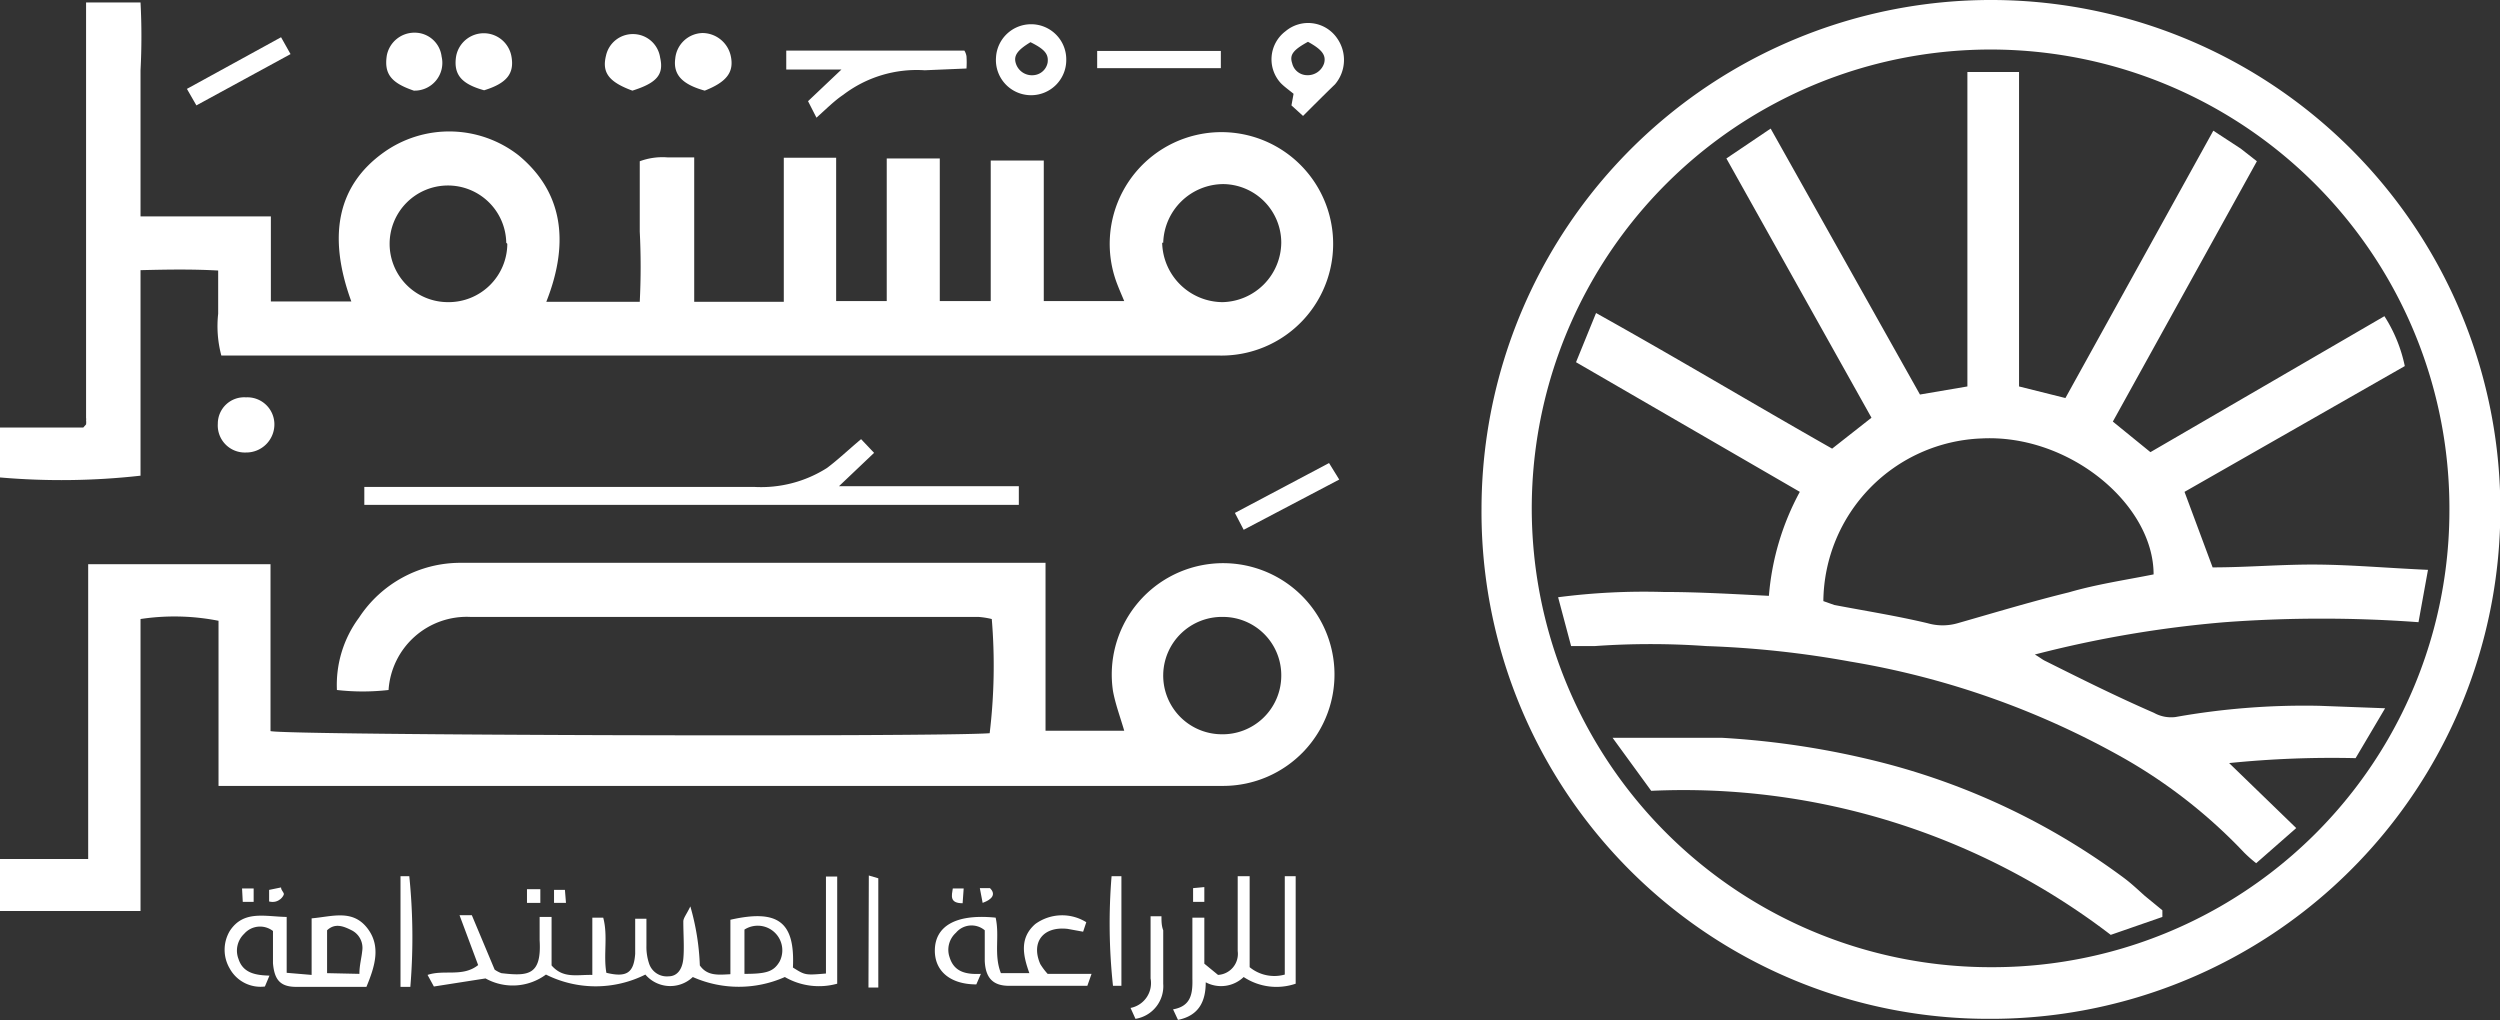 <svg viewBox="0 0 71.16 29.04" xmlns="http://www.w3.org/2000/svg"><rect x="0" y="0" width="71.16" height="29.04" fill="#333333" stroke="none"/><g fill="#ffffff"><path d="m4 7.69v5.85a20.22 20.22 0 0 1 -4 .05v-1.42h2.37l.08-.09s0 0 0 0a.5.5 0 0 0 0-.12.13.13 0 0 0 0-.06v-11.61s0-.08 0-.12 0 0 0-.1h1.55a18.45 18.45 0 0 1 0 1.93v2.07 2.09h3.71v2.42h2.29c-.69-1.89-.38-3.31.92-4.24a3.21 3.21 0 0 1 3.84.08c1.21 1 1.49 2.4.79 4.17h1.33 1.33a19.92 19.92 0 0 0 0-2c0-.67 0-1.34 0-2a1.86 1.86 0 0 1 .79-.11h.76v4.11h1.25 1.3c0-1.38 0-2.73 0-4.1h1.49v4.08h1.44c0-.44 0-.88 0-1.33v-2.73h1.51v4.06h1.45v-4h1.51v1.3 2.7h2.29c-.08-.19-.15-.35-.21-.51a3.18 3.18 0 1 1 2.89 2.06h-28.38a3.25 3.25 0 0 1 -.09-1.19c0-.39 0-.78 0-1.23-.74-.04-1.43-.03-2.21-.01zm29.08-.78a1.73 1.73 0 0 0 1.72 1.69 1.71 1.71 0 0 0 1.67-1.7 1.67 1.67 0 0 0 -1.65-1.66 1.72 1.72 0 0 0 -1.71 1.67zm-18.67 0a1.66 1.66 0 1 0 -1.66 1.69 1.67 1.67 0 0 0 1.69-1.66z"/><path d="m2.51 16.06h5.19v4.75c.46.12 19.05.17 20.47.06a16.08 16.08 0 0 0 .06-3.25 2.32 2.32 0 0 0 -.38-.06c-4.82 0-9.64 0-14.46 0a2.23 2.23 0 0 0 -2.33 2.08 6.49 6.49 0 0 1 -1.47 0 3.21 3.21 0 0 1 .63-2.06 3.45 3.45 0 0 1 2.89-1.56h16.36.29v4.78h2.24c-.11-.38-.25-.75-.32-1.13a3.17 3.17 0 1 1 3.15 2.7h-28.61v-4.7a6.47 6.47 0 0 0 -2.22-.05v4.16 4.15h-4a6 6 0 0 1 0-1.48h2.51zm32.3 1.5a1.67 1.67 0 0 0 -.06 3.34 1.67 1.67 0 0 0 1.72-1.65 1.66 1.66 0 0 0 -1.66-1.69z"/><path d="m42.17 14.47a14.5 14.5 0 1 1 14.46 14.53 14.43 14.43 0 0 1 -14.46-14.53zm27.55.06a13.06 13.06 0 1 0 -13.06 13 13 13 0 0 0 13.06-13z"/><path d="m24.51 12.5.37.39-1 .95h5.12v.53h-18.63v-.51h.66 10.44a3.5 3.5 0 0 0 2.07-.54c.32-.24.6-.51.97-.82z"/><path d="m19.92 27.48c.21.3.51.27.87.25v-1.55c1.37-.31 1.84.07 1.78 1.36.35.22.35.22.94.17 0-.9 0-1.82 0-2.76h.32v3.05a1.94 1.94 0 0 1 -1.49-.19 3.23 3.23 0 0 1 -2.62 0 .93.93 0 0 1 -1.35-.07 3.16 3.16 0 0 1 -2.83 0 1.59 1.59 0 0 1 -1.72.11l-1.47.23-.18-.33c.47-.16 1 .07 1.44-.28l-.53-1.42h.35l.65 1.55a.89.89 0 0 0 .19.1c.77.09 1.15.06 1.09-.94 0-.22 0-.43 0-.66h.34v.69.69c.33.38.72.26 1.16.27v-1.63h.31c.14.52 0 1.06.09 1.57.58.14.78 0 .82-.54 0-.17 0-.35 0-.53s0-.3 0-.47h.32v.77a1.49 1.49 0 0 0 .08.52.53.53 0 0 0 .55.35c.24 0 .39-.19.42-.5s0-.7 0-1.06c0-.1.09-.2.2-.43a6.91 6.91 0 0 1 .27 1.68zm1.27.24c.62 0 .83-.06 1-.35a.7.7 0 0 0 -1-.91z"/><path d="m23.24 3.35-.24-.47.95-.9h-1.57v-.54h5.07a.44.44 0 0 1 .06.16 2.51 2.51 0 0 1 0 .35l-1.19.05a3.45 3.45 0 0 0 -2.32.7c-.24.16-.46.38-.76.65z"/><path d="m10.43 28.09c-.66 0-1.31 0-2 0-.46 0-.62-.21-.66-.67 0-.15 0-.31 0-.47s0-.31 0-.45a.6.6 0 0 0 -.82.08.66.66 0 0 0 -.16.72c.13.4.49.46.88.47l-.13.31a1 1 0 0 1 -1-.51 1.05 1.05 0 0 1 0-1.07c.39-.6 1-.41 1.62-.4v1.59l.71.06v-1.61c.58-.05 1.15-.26 1.57.26s.23 1.11-.01 1.69zm-.2-.37c0-.24.06-.45.08-.65a.56.56 0 0 0 -.3-.59c-.22-.11-.47-.22-.7 0v1.22z"/><path d="m35.4 27.81a.93.93 0 0 1 -1.08.15c0 .55-.2.95-.79 1.07l-.14-.3c.52-.09.56-.46.55-.88 0-.57 0-1.13 0-1.73h.34v1.31l.39.32a.6.6 0 0 0 .56-.68v-2.13h.34v2.59a1.11 1.11 0 0 0 1 .21v-2.8h.31v3.06a1.69 1.69 0 0 1 -1.48-.19z"/><path d="m28.34 26.12c.12.53-.06 1.05.15 1.58h.81c-.18-.5-.29-1 .17-1.4a1.3 1.3 0 0 1 1.45-.05l-.09.27-.44-.08c-.7-.08-1.05.38-.78 1a1.84 1.84 0 0 0 .21.28h1.25l-.12.34c-.74 0-1.49 0-2.23 0-.47 0-.67-.24-.69-.71 0-.29 0-.59 0-.87a.58.58 0 0 0 -.82.07.65.65 0 0 0 -.18.7c.13.42.47.49.89.47l-.13.3c-.74 0-1.2-.38-1.18-1s.54-1.02 1.73-.9z"/><path d="m37.09 3.3-.33-.3.06-.33c-.12-.1-.25-.19-.36-.3a1 1 0 0 1 .13-1.48 1 1 0 0 1 1.47.2 1.07 1.07 0 0 1 -.06 1.31c-.31.3-.61.6-.91.9zm.14-2.11c-.42.23-.53.37-.45.61a.44.44 0 0 0 .42.34.49.49 0 0 0 .49-.34c.06-.23-.06-.39-.46-.61z"/><path d="m30.35 1.71a1 1 0 0 1 -1 1 1 1 0 0 1 -1-1.07 1 1 0 0 1 1.01-.95 1 1 0 0 1 .99 1.02zm-1-.52c-.4.24-.51.4-.43.63a.48.48 0 0 0 .5.32.44.44 0 0 0 .4-.36c.03-.24-.08-.38-.51-.59z"/><path d="m31.23 1.94v-.49h3.52v.49z"/><path d="m13.78 2.57c-.65-.18-.87-.45-.8-.95a.8.8 0 0 1 1.58 0c.08.47-.13.75-.78.95z"/><path d="m20.06 2.58c-.65-.18-.9-.46-.84-.91a.8.8 0 0 1 .78-.73.83.83 0 0 1 .8.65c.1.46-.11.74-.74.99z"/><path d="m11.78 2.58c-.65-.22-.85-.48-.77-1a.8.8 0 0 1 .8-.65.77.77 0 0 1 .76.68.79.79 0 0 1 -.79.97z"/><path d="m18 2.58c-.68-.25-.87-.52-.75-1a.78.78 0 0 1 .77-.61.78.78 0 0 1 .77.67c.11.48-.09.72-.79.94z"/><path d="m7 12.88a.77.77 0 0 1 -.8-.82.75.75 0 0 1 .8-.75.77.77 0 0 1 .81.75.8.8 0 0 1 -.81.82z"/><path d="m8 1.06.27.48-2.68 1.46-.27-.47z"/><path d="m38.12 13.65-2.72 1.43-.25-.48 2.68-1.42z"/><path d="m11.68 28.09h-.28v-3.15h.25a17.14 17.14 0 0 1 .03 3.15z"/><path d="m31.64 24.94h.28v3.12h-.24a16.54 16.54 0 0 1 -.04-3.12z"/><path d="m32.32 29-.14-.31a.72.72 0 0 0 .57-.84c0-.58 0-1.17 0-1.77h.31c0 .14 0 .27.05.4v1.52a.94.94 0 0 1 -.79 1z"/><path d="m24.73 24.92.27.08v3.11h-.28z"/><path d="m15.38 25.7h-.38v-.39h.38z"/><path d="m7.66 25.66v-.33l.34-.07c0 .08.07.13.08.18s-.14.29-.42.22z"/><path d="m6.89 25.29h.33v.38h-.31z"/><path d="m16.11 25.7h-.34v-.37h.31z"/><path d="m27.4 25.71c-.38 0-.31-.22-.28-.42h.31z"/><path d="m27.89 25.28h.29c.16.16.09.31-.21.42z"/><path d="m34.28 25.25v.42h-.32v-.39z"/><path d="m67.89 20.16-.84 1.42a29 29 0 0 0 -3.6.14l1.91 1.85-1.14 1a3.66 3.66 0 0 1 -.35-.31 14.78 14.78 0 0 0 -3.42-2.68 23.76 23.76 0 0 0 -7.79-2.75 28.1 28.1 0 0 0 -4.09-.44 22.49 22.49 0 0 0 -3.18 0c-.21 0-.43 0-.67 0l-.37-1.39a19 19 0 0 1 3-.15c1 0 2 .06 3 .11a7.45 7.45 0 0 1 .88-2.96l-6.37-3.69.57-1.4c2.28 1.27 4.48 2.59 6.72 3.86l1.12-.88-4.13-7.38 1.26-.85 4.25 7.57 1.35-.23v-8.95h1.47v8.95l1.32.33 4.21-7.61.78.51.46.36-4.1 7.41 1.07.87 6.66-3.87a4.21 4.21 0 0 1 .58 1.42l-6.27 3.58.8 2.15c1 0 2-.09 3-.08s2 .1 3.13.15l-.27 1.49a37.58 37.58 0 0 0 -5.51 0 32.22 32.22 0 0 0 -5.41.92c.14.08.22.15.31.19 1 .5 2 1 3.08 1.47a1 1 0 0 0 .61.12 20.93 20.93 0 0 1 4.1-.32zm-6.59-3.81c0-2-2.41-4-4.9-3.87a4.68 4.68 0 0 0 -4.5 4.63l.31.11c.89.17 1.78.31 2.66.52a1.54 1.54 0 0 0 .85 0c1.05-.3 2.11-.62 3.17-.88.79-.23 1.61-.35 2.41-.51z"/><path d="m61.55 26.1-1.47.51a20 20 0 0 0 -13.08-4.1l-1.1-1.51h3.1a24 24 0 0 1 4.47.68 19.78 19.78 0 0 1 7 3.32c.2.15.39.33.58.5l.5.41z"/></g></svg>